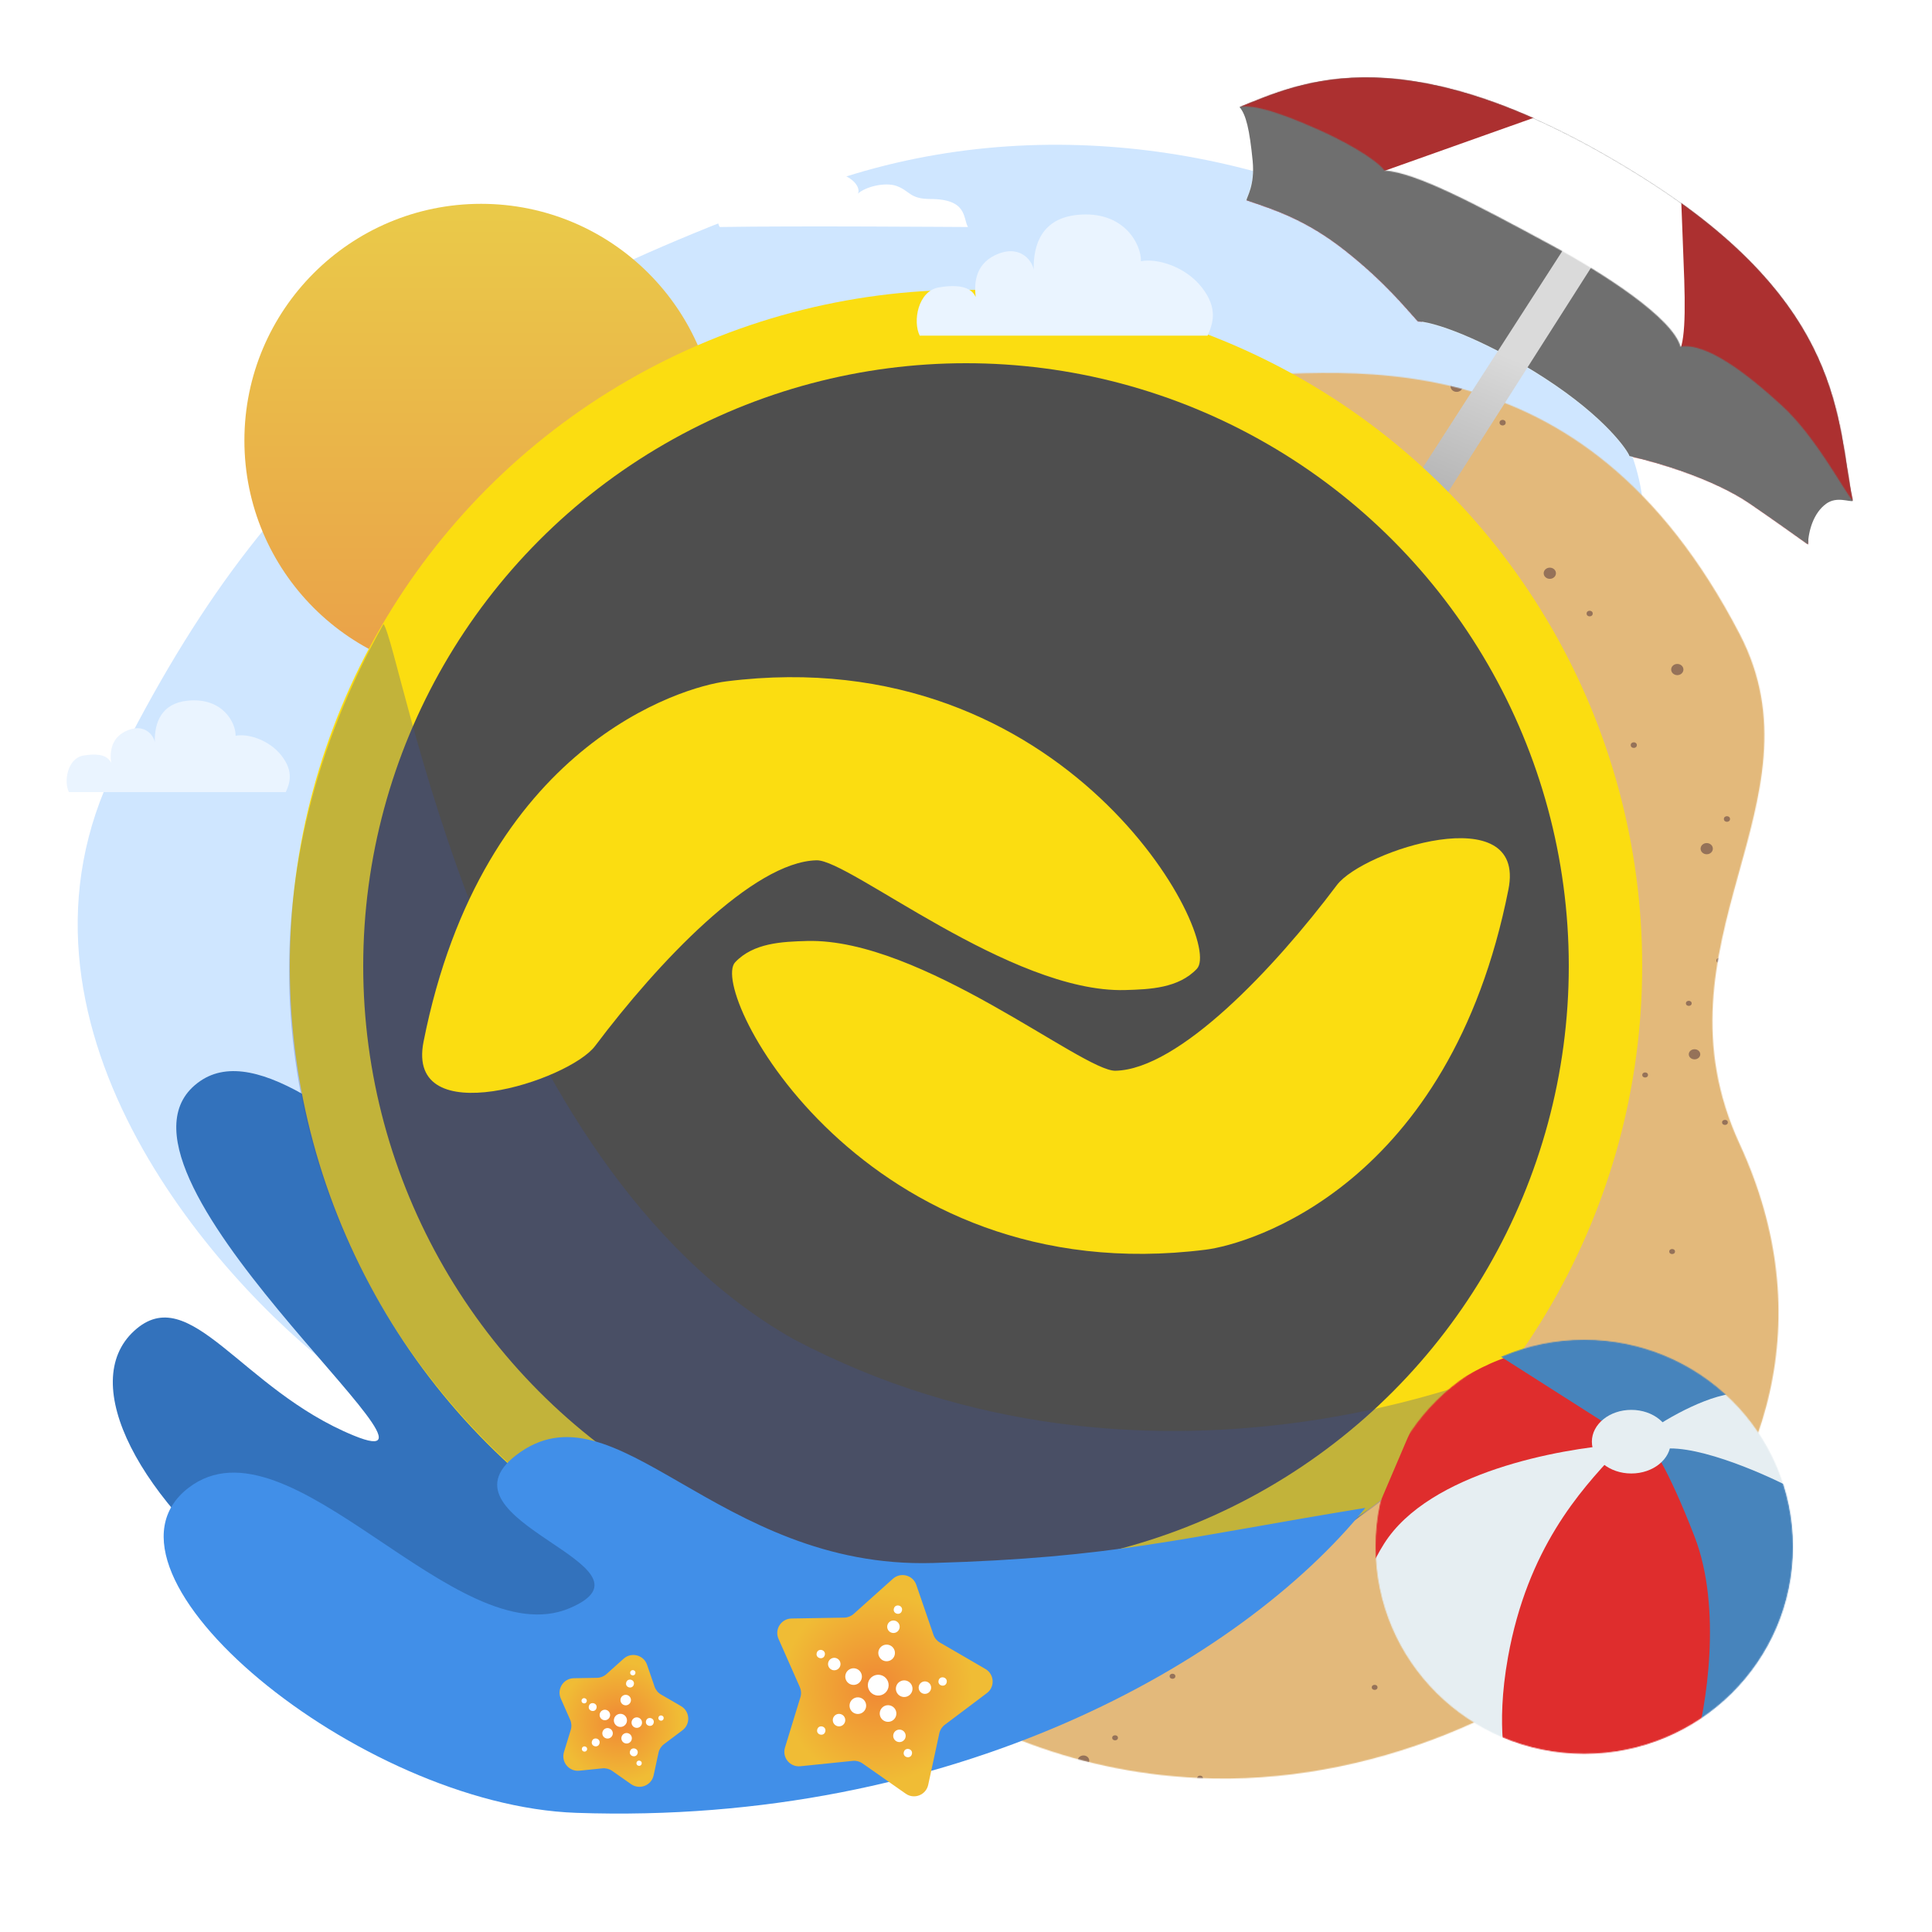 <svg width="2000" height="2000" viewBox="0 0 2000 2000" fill="none" xmlns="http://www.w3.org/2000/svg">
<g clip-path="url(#clip0_392_55)">
<path d="M119.593 792.7C-11.928 1056.34 219.04 1321.85 350.965 1421.64C729.005 1166.38 1609.77 768.505 1684 615.877C1802.78 371.642 1300.54 32.364 853.307 190.26C466 327 283.994 463.148 119.593 792.7Z" fill="#CFE6FF"/>
<circle cx="498" cy="456" r="245" fill="url(#paint0_linear_392_55)"/>
<mask id="mask0_392_55" style="mask-type:alpha" maskUnits="userSpaceOnUse" x="713" y="386" width="1129" height="1456">
<path d="M1801 656.581C1637 340.581 1390.33 384.581 1241 392.581L713.001 1600.58C833.001 1635.25 965.002 1827.74 1241 1840.58C1585 1856.58 1967.16 1544.58 1801 1184.58C1705 976.58 1891.34 830.656 1801 656.581Z" fill="#E3B97B"/>
</mask>
<g mask="url(#mask0_392_55)">
<rect width="1269" height="1159" transform="matrix(-1 0 0 1 2098 255.581)" fill="#E3B97B"/>
<ellipse cx="6.345" cy="5.795" rx="6.345" ry="5.795" transform="matrix(-1 0 0 1 1610.71 587.632)" fill="#957259"/>
<ellipse cx="6.345" cy="5.795" rx="6.345" ry="5.795" transform="matrix(-1 0 0 1 1514.27 394.081)" fill="#957259"/>
<ellipse cx="6.345" cy="5.795" rx="6.345" ry="5.795" transform="matrix(-1 0 0 1 1742.68 687.306)" fill="#957259"/>
<ellipse cx="6.345" cy="5.795" rx="6.345" ry="5.795" transform="matrix(-1 0 0 1 1773.14 872.745)" fill="#957259"/>
<ellipse cx="6.345" cy="5.795" rx="6.345" ry="5.795" transform="matrix(-1 0 0 1 1260.46 599.223)" fill="#957259"/>
<ellipse cx="6.345" cy="5.795" rx="6.345" ry="5.795" transform="matrix(-1 0 0 1 1077.73 629.356)" fill="#957259"/>
<ellipse cx="6.345" cy="5.795" rx="6.345" ry="5.795" transform="matrix(-1 0 0 1 891.82 832.181)" fill="#957259"/>
<ellipse cx="6.345" cy="5.795" rx="6.345" ry="5.795" transform="matrix(-1 0 0 1 1435.59 849.565)" fill="#957259"/>
<ellipse cx="6.345" cy="5.795" rx="6.345" ry="5.795" transform="matrix(-1 0 0 1 1202.09 937.649)" fill="#957259"/>
<ellipse cx="6.345" cy="5.795" rx="6.345" ry="5.795" transform="matrix(-1 0 0 1 968.598 1025.73)" fill="#957259"/>
<ellipse cx="3.172" cy="2.897" rx="3.172" ry="2.897" transform="matrix(-1 0 0 1 1105.65 1037.32)" fill="#957259"/>
<ellipse cx="3.172" cy="2.897" rx="3.172" ry="2.897" transform="matrix(-1 0 0 1 1049.81 931.854)" fill="#957259"/>
<ellipse cx="3.172" cy="2.897" rx="3.172" ry="2.897" transform="matrix(-1 0 0 1 1118.34 581.837)" fill="#957259"/>
<ellipse cx="3.172" cy="2.897" rx="3.172" ry="2.897" transform="matrix(-1 0 0 1 1023.16 554.021)" fill="#957259"/>
<ellipse cx="3.172" cy="2.897" rx="3.172" ry="2.897" transform="matrix(-1 0 0 1 1257.29 405.67)" fill="#957259"/>
<ellipse cx="3.172" cy="2.897" rx="3.172" ry="2.897" transform="matrix(-1 0 0 1 1558.68 434.646)" fill="#957259"/>
<ellipse cx="3.172" cy="2.897" rx="3.172" ry="2.897" transform="matrix(-1 0 0 1 1819.46 493.754)" fill="#957259"/>
<ellipse cx="3.172" cy="2.897" rx="3.172" ry="2.897" transform="matrix(-1 0 0 1 1790.91 844.93)" fill="#957259"/>
<ellipse cx="3.172" cy="2.897" rx="3.172" ry="2.897" transform="matrix(-1 0 0 1 1732.53 993.281)" fill="#957259"/>
<ellipse cx="3.172" cy="2.897" rx="3.172" ry="2.897" transform="matrix(-1 0 0 1 1674.16 1141.63)" fill="#957259"/>
<ellipse cx="3.172" cy="2.897" rx="3.172" ry="2.897" transform="matrix(-1 0 0 1 1615.78 1289.98)" fill="#957259"/>
<ellipse cx="3.172" cy="2.897" rx="3.172" ry="2.897" transform="matrix(-1 0 0 1 1356.91 1094.11)" fill="#957259"/>
<ellipse cx="3.172" cy="2.897" rx="3.172" ry="2.897" transform="matrix(-1 0 0 1 1098.03 898.244)" fill="#957259"/>
<ellipse cx="3.172" cy="2.897" rx="3.172" ry="2.897" transform="matrix(-1 0 0 1 1016.82 640.946)" fill="#957259"/>
<ellipse cx="3.172" cy="2.897" rx="3.172" ry="2.897" transform="matrix(-1 0 0 1 1227.47 638.049)" fill="#957259"/>
<ellipse cx="3.172" cy="2.897" rx="3.172" ry="2.897" transform="matrix(-1 0 0 1 1438.12 635.151)" fill="#957259"/>
<ellipse cx="3.172" cy="2.897" rx="3.172" ry="2.897" transform="matrix(-1 0 0 1 1183.05 699.475)" fill="#957259"/>
<ellipse cx="3.172" cy="2.897" rx="3.172" ry="2.897" transform="matrix(-1 0 0 1 1221.12 861.156)" fill="#957259"/>
<ellipse cx="3.172" cy="2.897" rx="3.172" ry="2.897" transform="matrix(-1 0 0 1 1259.2 1022.83)" fill="#957259"/>
<ellipse cx="3.172" cy="2.897" rx="3.172" ry="2.897" transform="matrix(-1 0 0 1 1297.27 1184.52)" fill="#957259"/>
<ellipse cx="3.172" cy="2.897" rx="3.172" ry="2.897" transform="matrix(-1 0 0 1 1360.08 843.771)" fill="#957259"/>
<ellipse cx="3.172" cy="2.897" rx="3.172" ry="2.897" transform="matrix(-1 0 0 1 1501.57 850.724)" fill="#957259"/>
<ellipse cx="3.172" cy="2.897" rx="3.172" ry="2.897" transform="matrix(-1 0 0 1 1520.61 640.946)" fill="#957259"/>
<ellipse cx="3.172" cy="2.897" rx="3.172" ry="2.897" transform="matrix(-1 0 0 1 1438.12 788.139)" fill="#957259"/>
<ellipse cx="3.172" cy="2.897" rx="3.172" ry="2.897" transform="matrix(-1 0 0 1 1355.64 935.332)" fill="#957259"/>
<ellipse cx="3.172" cy="2.897" rx="3.172" ry="2.897" transform="matrix(-1 0 0 1 1273.16 1082.52)" fill="#957259"/>
<ellipse cx="3.172" cy="2.897" rx="3.172" ry="2.897" transform="matrix(-1 0 0 1 1526.95 1010.09)" fill="#957259"/>
<ellipse cx="3.172" cy="2.897" rx="3.172" ry="2.897" transform="matrix(-1 0 0 1 1541.55 1084.84)" fill="#957259"/>
<ellipse cx="3.172" cy="2.897" rx="3.172" ry="2.897" transform="matrix(-1 0 0 1 1780.75 937.649)" fill="#957259"/>
<ellipse cx="3.172" cy="2.897" rx="3.172" ry="2.897" transform="matrix(-1 0 0 1 1422.89 901.141)" fill="#957259"/>
<ellipse cx="3.172" cy="2.897" rx="3.172" ry="2.897" transform="matrix(-1 0 0 1 1416.55 464.2)" fill="#957259"/>
<ellipse cx="3.172" cy="2.897" rx="3.172" ry="2.897" transform="matrix(-1 0 0 1 877.863 646.741)" fill="#957259"/>
<ellipse cx="3.172" cy="2.897" rx="3.172" ry="2.897" transform="matrix(-1 0 0 1 891.82 734.825)" fill="#957259"/>
<ellipse cx="3.172" cy="2.897" rx="3.172" ry="2.897" transform="matrix(-1 0 0 1 1648.78 632.254)" fill="#957259"/>
<ellipse cx="3.172" cy="2.897" rx="3.172" ry="2.897" transform="matrix(-1 0 0 1 935.602 383.649)" fill="#957259"/>
<ellipse cx="3.172" cy="2.897" rx="3.172" ry="2.897" transform="matrix(-1 0 0 1 1315.03 576.043)" fill="#957259"/>
<ellipse cx="3.172" cy="2.897" rx="3.172" ry="2.897" transform="matrix(-1 0 0 1 1694.46 768.436)" fill="#957259"/>
<ellipse cx="3.172" cy="2.897" rx="3.172" ry="2.897" transform="matrix(-1 0 0 1 1797.25 1079.05)" fill="#957259"/>
<ellipse cx="3.172" cy="2.897" rx="3.172" ry="2.897" transform="matrix(-1 0 0 1 1658.93 1138.16)" fill="#957259"/>
<ellipse cx="3.172" cy="2.897" rx="3.172" ry="2.897" transform="matrix(-1 0 0 1 1520.61 1197.26)" fill="#957259"/>
<ellipse cx="3.172" cy="2.897" rx="3.172" ry="2.897" transform="matrix(-1 0 0 1 1161.48 1194.37)" fill="#957259"/>
<ellipse cx="3.172" cy="2.897" rx="3.172" ry="2.897" transform="matrix(-1 0 0 1 1049.81 1295.78)" fill="#957259"/>
<ellipse cx="3.172" cy="2.897" rx="3.172" ry="2.897" transform="matrix(-1 0 0 1 1294.09 1361.84)" fill="#957259"/>
<ellipse cx="3.172" cy="2.897" rx="3.172" ry="2.897" transform="matrix(-1 0 0 1 1327.72 1301.57)" fill="#957259"/>
<ellipse cx="3.172" cy="2.897" rx="3.172" ry="2.897" transform="matrix(-1 0 0 1 1538.38 1427.9)" fill="#957259"/>
<ellipse cx="3.172" cy="2.897" rx="3.172" ry="2.897" transform="matrix(-1 0 0 1 1233.81 1255.21)" fill="#957259"/>
<ellipse cx="3.172" cy="2.897" rx="3.172" ry="2.897" transform="matrix(-1 0 0 1 949.559 1237.83)" fill="#957259"/>
<ellipse cx="3.172" cy="2.897" rx="3.172" ry="2.897" transform="matrix(-1 0 0 1 894.992 1232.03)" fill="#957259"/>
<ellipse cx="3.172" cy="2.897" rx="3.172" ry="2.897" transform="matrix(-1 0 0 1 1714.13 1347.93)" fill="#957259"/>
<ellipse cx="3.172" cy="2.897" rx="3.172" ry="2.897" transform="matrix(-1 0 0 1 874.691 1012.98)" fill="#957259"/>
<ellipse cx="6.345" cy="5.795" rx="6.345" ry="5.795" transform="matrix(-1 0 0 1 1321.38 1134.68)" fill="#957259"/>
<ellipse cx="6.345" cy="5.795" rx="6.345" ry="5.795" transform="matrix(-1 0 0 1 1252.85 1336.34)" fill="#957259"/>
<ellipse cx="6.345" cy="5.795" rx="6.345" ry="5.795" transform="matrix(-1 0 0 1 1202.09 1278.39)" fill="#957259"/>
<ellipse cx="6.345" cy="5.795" rx="6.345" ry="5.795" transform="matrix(-1 0 0 1 1674.16 1243.62)" fill="#957259"/>
<ellipse cx="6.345" cy="5.795" rx="6.345" ry="5.795" transform="matrix(-1 0 0 1 1610.71 1099.91)" fill="#957259"/>
<ellipse cx="6.345" cy="5.795" rx="6.345" ry="5.795" transform="matrix(-1 0 0 1 1118.34 1192.63)" fill="#957259"/>
<ellipse cx="6.345" cy="5.795" rx="6.345" ry="5.795" transform="matrix(-1 0 0 1 922.91 1278.39)" fill="#957259"/>
<ellipse cx="6.345" cy="5.795" rx="6.345" ry="5.795" transform="matrix(-1 0 0 1 1785.83 1350.25)" fill="#957259"/>
<ellipse cx="6.345" cy="5.795" rx="6.345" ry="5.795" transform="matrix(-1 0 0 1 1016.82 388.286)" fill="#957259"/>
<rect width="1189.01" height="1044.38" transform="matrix(-1 0 0 1 1967 895.581)" fill="#E3B97B"/>
<ellipse cx="5.945" cy="5.222" rx="5.945" ry="5.222" transform="matrix(-1 0 0 1 1510.42 1194.8)" fill="#957259"/>
<ellipse cx="5.945" cy="5.222" rx="5.945" ry="5.222" transform="matrix(-1 0 0 1 1420.05 1020.38)" fill="#957259"/>
<ellipse cx="5.945" cy="5.222" rx="5.945" ry="5.222" transform="matrix(-1 0 0 1 1760.11 1086.18)" fill="#957259"/>
<ellipse cx="5.945" cy="5.222" rx="5.945" ry="5.222" transform="matrix(-1 0 0 1 1634.08 1284.61)" fill="#957259"/>
<ellipse cx="5.945" cy="5.222" rx="5.945" ry="5.222" transform="matrix(-1 0 0 1 1662.62 1451.71)" fill="#957259"/>
<ellipse cx="5.945" cy="5.222" rx="5.945" ry="5.222" transform="matrix(-1 0 0 1 1826.7 1625.08)" fill="#957259"/>
<ellipse cx="5.945" cy="5.222" rx="5.945" ry="5.222" transform="matrix(-1 0 0 1 1808.86 1832.91)" fill="#957259"/>
<ellipse cx="5.945" cy="5.222" rx="5.945" ry="5.222" transform="matrix(-1 0 0 1 1182.26 1205.24)" fill="#957259"/>
<ellipse cx="5.945" cy="5.222" rx="5.945" ry="5.222" transform="matrix(-1 0 0 1 1011.04 1232.39)" fill="#957259"/>
<ellipse cx="5.945" cy="5.222" rx="5.945" ry="5.222" transform="matrix(-1 0 0 1 836.852 1415.16)" fill="#957259"/>
<ellipse cx="5.945" cy="5.222" rx="5.945" ry="5.222" transform="matrix(-1 0 0 1 1346.34 1430.83)" fill="#957259"/>
<ellipse cx="5.945" cy="5.222" rx="5.945" ry="5.222" transform="matrix(-1 0 0 1 1127.56 1510.2)" fill="#957259"/>
<ellipse cx="5.945" cy="5.222" rx="5.945" ry="5.222" transform="matrix(-1 0 0 1 908.785 1589.57)" fill="#957259"/>
<ellipse cx="2.973" cy="2.611" rx="2.973" ry="2.611" transform="matrix(-1 0 0 1 1037.2 1600.02)" fill="#957259"/>
<ellipse cx="2.973" cy="2.611" rx="2.973" ry="2.611" transform="matrix(-1 0 0 1 984.879 1504.98)" fill="#957259"/>
<ellipse cx="2.973" cy="2.611" rx="2.973" ry="2.611" transform="matrix(-1 0 0 1 1049.09 1189.57)" fill="#957259"/>
<ellipse cx="2.973" cy="2.611" rx="2.973" ry="2.611" transform="matrix(-1 0 0 1 959.91 1164.51)" fill="#957259"/>
<ellipse cx="2.973" cy="2.611" rx="2.973" ry="2.611" transform="matrix(-1 0 0 1 896.895 1004.72)" fill="#957259"/>
<ellipse cx="2.973" cy="2.611" rx="2.973" ry="2.611" transform="matrix(-1 0 0 1 1179.29 1030.83)" fill="#957259"/>
<ellipse cx="2.973" cy="2.611" rx="2.973" ry="2.611" transform="matrix(-1 0 0 1 1461.67 1056.94)" fill="#957259"/>
<ellipse cx="2.973" cy="2.611" rx="2.973" ry="2.611" transform="matrix(-1 0 0 1 1706.01 1110.2)" fill="#957259"/>
<ellipse cx="2.973" cy="2.611" rx="2.973" ry="2.611" transform="matrix(-1 0 0 1 1843.34 1025.61)" fill="#957259"/>
<ellipse cx="2.973" cy="2.611" rx="2.973" ry="2.611" transform="matrix(-1 0 0 1 1788.65 1159.29)" fill="#957259"/>
<ellipse cx="2.973" cy="2.611" rx="2.973" ry="2.611" transform="matrix(-1 0 0 1 1733.96 1292.97)" fill="#957259"/>
<ellipse cx="2.973" cy="2.611" rx="2.973" ry="2.611" transform="matrix(-1 0 0 1 1679.26 1426.65)" fill="#957259"/>
<ellipse cx="2.973" cy="2.611" rx="2.973" ry="2.611" transform="matrix(-1 0 0 1 1624.57 1560.33)" fill="#957259"/>
<ellipse cx="2.973" cy="2.611" rx="2.973" ry="2.611" transform="matrix(-1 0 0 1 1569.88 1694.01)" fill="#957259"/>
<ellipse cx="2.973" cy="2.611" rx="2.973" ry="2.611" transform="matrix(-1 0 0 1 1515.18 1827.69)" fill="#957259"/>
<ellipse cx="2.973" cy="2.611" rx="2.973" ry="2.611" transform="matrix(-1 0 0 1 1272.62 1651.19)" fill="#957259"/>
<ellipse cx="2.973" cy="2.611" rx="2.973" ry="2.611" transform="matrix(-1 0 0 1 1030.06 1474.69)" fill="#957259"/>
<ellipse cx="2.973" cy="2.611" rx="2.973" ry="2.611" transform="matrix(-1 0 0 1 953.965 1242.84)" fill="#957259"/>
<ellipse cx="2.973" cy="2.611" rx="2.973" ry="2.611" transform="matrix(-1 0 0 1 1151.34 1240.23)" fill="#957259"/>
<ellipse cx="2.973" cy="2.611" rx="2.973" ry="2.611" transform="matrix(-1 0 0 1 1348.71 1237.62)" fill="#957259"/>
<ellipse cx="2.973" cy="2.611" rx="2.973" ry="2.611" transform="matrix(-1 0 0 1 1109.73 1295.58)" fill="#957259"/>
<ellipse cx="2.973" cy="2.611" rx="2.973" ry="2.611" transform="matrix(-1 0 0 1 1145.39 1441.27)" fill="#957259"/>
<ellipse cx="2.973" cy="2.611" rx="2.973" ry="2.611" transform="matrix(-1 0 0 1 1181.07 1586.96)" fill="#957259"/>
<ellipse cx="2.973" cy="2.611" rx="2.973" ry="2.611" transform="matrix(-1 0 0 1 1216.74 1732.65)" fill="#957259"/>
<ellipse cx="2.973" cy="2.611" rx="2.973" ry="2.611" transform="matrix(-1 0 0 1 1275.59 1425.6)" fill="#957259"/>
<ellipse cx="2.973" cy="2.611" rx="2.973" ry="2.611" transform="matrix(-1 0 0 1 1408.17 1431.87)" fill="#957259"/>
<ellipse cx="2.973" cy="2.611" rx="2.973" ry="2.611" transform="matrix(-1 0 0 1 1426 1242.84)" fill="#957259"/>
<ellipse cx="2.973" cy="2.611" rx="2.973" ry="2.611" transform="matrix(-1 0 0 1 1348.71 1375.47)" fill="#957259"/>
<ellipse cx="2.973" cy="2.611" rx="2.973" ry="2.611" transform="matrix(-1 0 0 1 1271.43 1508.11)" fill="#957259"/>
<ellipse cx="2.973" cy="2.611" rx="2.973" ry="2.611" transform="matrix(-1 0 0 1 1194.14 1640.75)" fill="#957259"/>
<ellipse cx="2.973" cy="2.611" rx="2.973" ry="2.611" transform="matrix(-1 0 0 1 1431.95 1575.47)" fill="#957259"/>
<ellipse cx="2.973" cy="2.611" rx="2.973" ry="2.611" transform="matrix(-1 0 0 1 1445.62 1642.83)" fill="#957259"/>
<ellipse cx="2.973" cy="2.611" rx="2.973" ry="2.611" transform="matrix(-1 0 0 1 1669.75 1510.2)" fill="#957259"/>
<ellipse cx="2.973" cy="2.611" rx="2.973" ry="2.611" transform="matrix(-1 0 0 1 1334.45 1477.3)" fill="#957259"/>
<ellipse cx="2.973" cy="2.611" rx="2.973" ry="2.611" transform="matrix(-1 0 0 1 1328.5 1083.57)" fill="#957259"/>
<ellipse cx="2.973" cy="2.611" rx="2.973" ry="2.611" transform="matrix(-1 0 0 1 1426 971.82)" fill="#957259"/>
<ellipse cx="2.973" cy="2.611" rx="2.973" ry="2.611" transform="matrix(-1 0 0 1 1188.2 966.598)" fill="#957259"/>
<ellipse cx="2.973" cy="2.611" rx="2.973" ry="2.611" transform="matrix(-1 0 0 1 1751.2 1036.05)" fill="#957259"/>
<ellipse cx="2.973" cy="2.611" rx="2.973" ry="2.611" transform="matrix(-1 0 0 1 1782.71 991.663)" fill="#957259"/>
<ellipse cx="2.973" cy="2.611" rx="2.973" ry="2.611" transform="matrix(-1 0 0 1 823.77 1248.06)" fill="#957259"/>
<ellipse cx="2.973" cy="2.611" rx="2.973" ry="2.611" transform="matrix(-1 0 0 1 836.852 1327.43)" fill="#957259"/>
<ellipse cx="2.973" cy="2.611" rx="2.973" ry="2.611" transform="matrix(-1 0 0 1 1546.09 1235)" fill="#957259"/>
<ellipse cx="2.973" cy="2.611" rx="2.973" ry="2.611" transform="matrix(-1 0 0 1 877.871 1010.98)" fill="#957259"/>
<ellipse cx="2.973" cy="2.611" rx="2.973" ry="2.611" transform="matrix(-1 0 0 1 1233.38 1184.35)" fill="#957259"/>
<ellipse cx="2.973" cy="2.611" rx="2.973" ry="2.611" transform="matrix(-1 0 0 1 1588.89 1357.72)" fill="#957259"/>
<ellipse cx="2.973" cy="2.611" rx="2.973" ry="2.611" transform="matrix(-1 0 0 1 1814.81 1584.35)" fill="#957259"/>
<ellipse cx="2.973" cy="2.611" rx="2.973" ry="2.611" transform="matrix(-1 0 0 1 1685.21 1637.61)" fill="#957259"/>
<ellipse cx="2.973" cy="2.611" rx="2.973" ry="2.611" transform="matrix(-1 0 0 1 1555.61 1690.88)" fill="#957259"/>
<ellipse cx="2.973" cy="2.611" rx="2.973" ry="2.611" transform="matrix(-1 0 0 1 1426 1744.14)" fill="#957259"/>
<ellipse cx="2.973" cy="2.611" rx="2.973" ry="2.611" transform="matrix(-1 0 0 1 1089.51 1741.53)" fill="#957259"/>
<ellipse cx="2.973" cy="2.611" rx="2.973" ry="2.611" transform="matrix(-1 0 0 1 984.879 1832.91)" fill="#957259"/>
<ellipse cx="2.973" cy="2.611" rx="2.973" ry="2.611" transform="matrix(-1 0 0 1 1245.27 1838.13)" fill="#957259"/>
<ellipse cx="2.973" cy="2.611" rx="2.973" ry="2.611" transform="matrix(-1 0 0 1 1157.29 1796.36)" fill="#957259"/>
<ellipse cx="2.973" cy="2.611" rx="2.973" ry="2.611" transform="matrix(-1 0 0 1 890.945 1780.69)" fill="#957259"/>
<ellipse cx="2.973" cy="2.611" rx="2.973" ry="2.611" transform="matrix(-1 0 0 1 839.82 1775.47)" fill="#957259"/>
<ellipse cx="2.973" cy="2.611" rx="2.973" ry="2.611" transform="matrix(-1 0 0 1 1814.81 1750.41)" fill="#957259"/>
<ellipse cx="2.973" cy="2.611" rx="2.973" ry="2.611" transform="matrix(-1 0 0 1 1791.62 1796.36)" fill="#957259"/>
<ellipse cx="2.973" cy="2.611" rx="2.973" ry="2.611" transform="matrix(-1 0 0 1 1763.08 1835.52)" fill="#957259"/>
<ellipse cx="2.973" cy="2.611" rx="2.973" ry="2.611" transform="matrix(-1 0 0 1 820.797 1578.08)" fill="#957259"/>
<ellipse cx="5.945" cy="5.222" rx="5.945" ry="5.222" transform="matrix(-1 0 0 1 1239.33 1687.74)" fill="#957259"/>
<ellipse cx="5.945" cy="5.222" rx="5.945" ry="5.222" transform="matrix(-1 0 0 1 1127.56 1817.25)" fill="#957259"/>
<ellipse cx="5.945" cy="5.222" rx="5.945" ry="5.222" transform="matrix(-1 0 0 1 1569.88 1785.92)" fill="#957259"/>
<ellipse cx="5.945" cy="5.222" rx="5.945" ry="5.222" transform="matrix(-1 0 0 1 1510.42 1656.41)" fill="#957259"/>
<ellipse cx="5.945" cy="5.222" rx="5.945" ry="5.222" transform="matrix(-1 0 0 1 1049.09 1739.96)" fill="#957259"/>
<ellipse cx="5.945" cy="5.222" rx="5.945" ry="5.222" transform="matrix(-1 0 0 1 865.977 1817.25)" fill="#957259"/>
<ellipse cx="5.945" cy="5.222" rx="5.945" ry="5.222" transform="matrix(-1 0 0 1 1115.67 994.275)" fill="#957259"/>
<ellipse cx="5.945" cy="5.222" rx="5.945" ry="5.222" transform="matrix(-1 0 0 1 953.965 1015.16)" fill="#957259"/>
</g>
<mask id="mask1_392_55" style="mask-type:alpha" maskUnits="userSpaceOnUse" x="1283" y="80" width="636" height="484">
<path d="M1700.79 183.681C1911.06 316.062 1901.04 436.459 1918.01 518.539C1914.48 519.884 1901.42 513.454 1890.38 521.521C1877.37 531.035 1872.18 549.164 1871.6 563.513C1860.83 555.771 1833.73 536.498 1811.59 521.338C1775.53 496.647 1718.45 478.952 1686.82 472.11C1685.58 467.538 1663.31 432.863 1598.27 390.88C1547.26 357.959 1492.43 334.419 1467.72 332.5C1455.2 318.866 1434.21 292.317 1392.96 259.628C1351.71 226.94 1318.3 216.743 1290.43 207.202C1290.3 204.223 1299.3 192.275 1296.72 166.197C1293.54 134.104 1289.89 118.595 1283.14 110.829C1344.32 86.704 1455.46 29.238 1700.79 183.681Z" fill="#D9D9D9"/>
</mask>
<g mask="url(#mask1_392_55)">
<path d="M1837.93 374.275C1847.65 421.126 1867.5 539.219 1876.21 592.41C1890.83 585.438 1922.7 566.098 1933.23 544.516C1943.76 522.934 1934.25 498.963 1928.18 489.675C1894.04 431.688 1828.21 327.425 1837.93 374.275Z" fill="white"/>
<path d="M1838.85 369.759C1852.58 447.651 1880.14 604.684 1880.53 609.681C1868.51 599.009 1830.89 568.089 1776.6 529.786C1722.3 491.483 1689.07 507.077 1679.25 519.661L1720.18 316.686C1717.89 310.369 1719.73 299.069 1745.39 304.408C1771.04 309.747 1818.39 350.2 1838.85 369.759Z" fill="#AC3030"/>
<path d="M1687.85 485.718L1721.92 310.345L1611.36 196.268L1452.21 346.375C1464.35 351.073 1498.49 362.91 1537.95 372.668C1577.4 382.425 1654.32 452.1 1687.85 485.718Z" fill="white"/>
<path d="M1435.66 367.456L1586.21 225.554L1434.99 149.713L1286.37 206.482C1282.84 211.111 1280.67 220.694 1300.24 221.998C1319.82 223.303 1398.68 319.513 1435.66 367.456Z" fill="#AC3030"/>
<path d="M1267.06 215.372L1430.82 156.607L1365.76 101.222L1255.13 104.875C1253.27 103.314 1259.25 112.083 1273.5 131.164C1287.75 150.245 1275.14 195.253 1267.06 215.372Z" fill="white"/>
</g>
<g style="mix-blend-mode:multiply">
<path d="M1700.79 183.681C1911.06 316.062 1901.04 436.459 1918.01 518.539C1914.48 519.884 1901.42 513.454 1890.38 521.521C1877.37 531.035 1872.18 549.164 1871.6 563.513C1860.83 555.771 1833.73 536.498 1811.59 521.338C1775.53 496.647 1718.45 478.952 1686.82 472.11C1685.58 467.538 1663.31 432.863 1598.27 390.88C1547.26 357.959 1492.43 334.419 1467.72 332.5C1455.2 318.866 1434.21 292.317 1392.96 259.628C1351.71 226.94 1318.3 216.743 1290.43 207.202C1290.3 204.223 1299.3 192.275 1296.72 166.197C1293.54 134.104 1289.89 118.595 1283.14 110.829C1344.32 86.704 1455.46 29.238 1700.79 183.681Z" fill="#6F6F6F"/>
</g>
<path d="M1297.42 825.972L1650.42 271.799L1642.83 220.202L1262.74 810.459L1297.42 825.972Z" fill="url(#paint1_linear_392_55)"/>
<mask id="mask2_392_55" style="mask-type:alpha" maskUnits="userSpaceOnUse" x="1283" y="80" width="636" height="439">
<path d="M1700.79 183.681C1911.06 316.062 1901.04 436.459 1918.01 518.539C1908.25 506.873 1879.31 451.736 1844.83 420.084C1808.92 387.12 1766.8 354.515 1739.68 358.818C1731.13 328.943 1660.61 283.32 1605.92 253.746C1525.18 210.092 1466.46 178.965 1432.93 176.383C1429.69 170.554 1407.38 153.248 1364.72 134.167C1318.16 113.347 1294.52 108.249 1283.14 110.829C1344.32 86.704 1455.46 29.238 1700.79 183.681Z" fill="#D9D9D9"/>
</mask>
<g mask="url(#mask2_392_55)">
<path d="M1803.55 235.588C1890.1 303.654 1930.93 468.817 1930.66 536.794L1905.4 536.925C1900.6 527.657 1880.88 495.503 1840.39 441.027C1799.9 386.551 1746.91 373.663 1726.95 364.005C1734.82 334.659 1732.12 298.79 1728.29 265.468C1713.96 140.75 1717 167.522 1803.55 235.588Z" fill="#AC3030"/>
<path d="M1742.78 269.83C1745.23 326.796 1744.6 358.829 1735.23 369.976L1588.8 269.981C1532.08 243.705 1420.65 188.649 1428.63 178.635C1436.62 168.622 1554.87 131.934 1611.3 111.893L1736.36 167.823C1740.43 179.137 1740.45 215.819 1742.78 269.83Z" fill="white"/>
<path d="M1419.59 181.711L1605.2 115.737C1587.9 96.862 1538.34 54.834 1478.51 37.718C1418.68 20.604 1312.96 73.956 1267.57 102.771C1284.88 111.425 1326.78 130.566 1355.93 137.904C1385.07 145.241 1410.51 170.166 1419.59 181.711Z" fill="#AC3030"/>
</g>
<path d="M854.692 1507.12C1009.9 1542.24 1217.94 1536.78 1489.7 1495.83C1383.34 1599.38 1231.32 1730.63 828.41 1794.9C392.184 1864.49 20.832 1485.5 138.992 1377.62C196.856 1324.79 249.425 1438.31 366.297 1486.12C497.61 1539.83 78.813 1207.21 207.286 1119.08C323.86 1039.12 605.832 1450.79 854.692 1507.12Z" fill="#3372BC"/>
<circle cx="1000" cy="1000" r="700" fill="#FBDD11"/>
<circle cx="1000" cy="1000" r="624" fill="#4E4E4E"/>
<g style="mix-blend-mode:multiply" opacity="0.3">
<path d="M1565 1415C1410 1625 1182 1700 1005 1700C504.5 1707.5 108.001 1160 397 646C415.999 672 500.002 1204 821.001 1386C1192 1582 1565 1415 1565 1415Z" fill="#3C4F9A"/>
</g>
<path d="M1248.27 1293.65C894.927 1338.21 732.221 1026.48 761.065 996.079C780.108 975.984 809.765 974.817 835.41 974.107C953.53 970.91 1120.81 1109.09 1154.68 1108.43C1220.39 1107.06 1319.16 1002.47 1383.91 916.257C1411.03 880.177 1580.34 825.828 1561.55 920.621C1500.71 1227.94 1293.32 1287.97 1248.27 1293.65ZM751.823 705.359C1105.17 660.754 1267.87 972.483 1238.98 1002.93C1219.93 1023.03 1190.33 1024.19 1164.63 1024.9C1046.51 1028.1 879.286 889.869 845.364 890.58C779.702 891.95 680.88 996.536 616.081 1082.75C589.014 1118.83 419.706 1173.18 438.444 1078.44C499.332 771.074 706.779 711.042 751.823 705.359Z" fill="#FBDD11"/>
<mask id="mask3_392_55" style="mask-type:alpha" maskUnits="userSpaceOnUse" x="1424" y="1387" width="432" height="429">
<path d="M1855.5 1601.24C1855.5 1719.29 1759.02 1814.99 1640 1814.99C1520.98 1814.99 1424.5 1719.29 1424.5 1601.24C1424.5 1483.2 1520.98 1387.5 1640 1387.5C1759.02 1387.5 1855.5 1483.2 1855.5 1601.24Z" fill="#D9D9D9" stroke="black"/>
</mask>
<g mask="url(#mask3_392_55)">
<path d="M1806.83 1421.24C1794.54 1416.85 1697.95 1458.12 1693.56 1462.51V1486.22C1726.93 1503.78 1800.68 1541.71 1828.78 1552.95C1856.88 1564.19 1876.2 1545.34 1882.34 1534.51C1861.27 1498.22 1816.66 1424.76 1806.83 1421.24Z" fill="#E6EEF2"/>
<g filter="url(#filter0_i_392_55)">
<path d="M1581.17 1393.15C1617 1403.68 1661.66 1451.39 1679.51 1473.93V1487.1L1571.51 1523.98L1416.98 1659.19L1376.59 1622.32L1451.22 1447.59C1479.61 1425.05 1545.35 1382.61 1581.17 1393.15Z" fill="#DF2D2D"/>
</g>
<g filter="url(#filter1_i_392_55)">
<path d="M1664.59 1472.17L1536.39 1390.51C1555.71 1385.54 1605.58 1374.36 1650.54 1369.44C1695.49 1364.52 1772.29 1381.44 1805.07 1390.51C1814.73 1410.71 1828.25 1448.29 1805.07 1437.05C1781.89 1425.81 1730.44 1452.85 1707.61 1467.78L1664.59 1472.17Z" fill="#4784BC"/>
</g>
<g filter="url(#filter2_i_392_55)">
<path d="M1432.78 1588.07C1479.84 1513.61 1616 1489.73 1675.12 1485.34C1671.32 1512.56 1657.91 1579.64 1634.73 1630.22C1611.55 1680.8 1564.78 1774.22 1544.29 1814.61L1438.93 1734.71C1419.32 1718.02 1385.72 1662.53 1432.78 1588.07Z" fill="#E6EEF2"/>
</g>
<g filter="url(#filter3_i_392_55)">
<path d="M1754.15 1650.42C1746.63 1594.91 1731.32 1542.42 1714.64 1513.44C1700.88 1510.81 1681.62 1503.08 1714.64 1493.24C1747.65 1483.41 1822.93 1515.78 1855.12 1532.76C1858.64 1563.2 1859.34 1636.54 1844.59 1689.93C1829.84 1743.31 1767.03 1784.17 1740.98 1797.93C1754.15 1761.93 1765.56 1734.71 1754.15 1650.42Z" fill="#4784BC"/>
</g>
<g filter="url(#filter4_i_392_55)">
<path d="M1553.07 1707.49C1573.27 1595.1 1627.71 1535.39 1663.71 1496.76L1694.44 1481.83C1699.71 1484.46 1717.44 1508.35 1746.24 1582.8C1775.04 1657.26 1758.24 1759.59 1746.24 1801.44C1739.51 1809.93 1713.58 1829.01 1663.71 1837.44C1613.83 1845.87 1569.17 1836.85 1553.07 1831.29C1552.19 1821.63 1539.65 1782.18 1553.07 1707.49Z" fill="#DF2D2D"/>
</g>
<g filter="url(#filter5_d_392_55)">
<ellipse cx="1688.73" cy="1488.42" rx="40.829" ry="32.927" fill="#E6EEF2"/>
</g>
</g>
<path d="M965.649 1618.01C1153.57 1612.57 1219.14 1592.68 1413.43 1560.94C1284.19 1720.95 985.456 1890.25 596.459 1876.64C371.435 1868.77 80.954 1628.06 195.079 1540.25C299.548 1459.86 472.055 1714.97 589.845 1664.71C692.86 1620.76 445.611 1574.63 534.244 1506.43C637.115 1427.28 741.421 1624.49 965.649 1618.01Z" fill="#418FE8"/>
<g filter="url(#filter6_d_392_55)">
<path d="M952.093 339.468H1250.09C1255.09 327.968 1261.69 311.868 1244.09 289.468C1226.49 267.068 1196.43 259.135 1181.09 262.468C1181.76 245.801 1164.09 209.468 1115.09 214.468C1079.32 218.118 1069.43 244.135 1070.09 271.468C1069.43 264.135 1058.11 245.462 1034.09 254.468C1010.09 263.468 1008.09 284.135 1010.09 299.468C1007.43 294.135 1000.89 284.668 972.094 289.468C950.095 293.135 944.76 324.801 952.093 339.468Z" fill="#EAF4FF"/>
</g>
<g filter="url(#filter7_d_392_55)">
<path d="M71.331 812H295.873C299.642 803.293 304.614 791.102 291.352 774.142C278.09 757.181 255.435 751.174 243.882 753.698C244.384 741.079 231.072 713.569 194.151 717.354C167.198 720.118 159.741 739.817 160.243 760.513C159.741 754.96 151.215 740.822 133.118 747.641C115.034 754.456 113.526 770.104 115.033 781.713C113.024 777.675 108.102 770.507 86.401 774.142C69.825 776.918 65.805 800.895 71.331 812Z" fill="#EAF4FF"/>
</g>
<path d="M745.062 235C826.062 233.667 990.062 235 1002.06 235C996.729 226.333 1002.06 206 963.062 206C941.522 206 942.062 197.5 928.062 192.5C916.342 188.314 896.062 193.167 888.062 200.5C891.729 194.167 881.525 177 848.562 177C809.562 177 809.562 189.5 809.562 206C795.562 187 771.053 186.03 755.562 200.5C745.271 210.113 739.729 226.667 745.062 235Z" fill="white"/>
<path d="M924.349 1634.33C932.345 1627.17 945.052 1630.48 948.541 1640.63L966.281 1692.24C967.453 1695.65 969.813 1698.52 972.93 1700.33L1020.12 1727.75C1029.4 1733.14 1030.18 1746.25 1021.6 1752.7L978.001 1785.52C975.12 1787.69 973.117 1790.82 972.358 1794.35L960.865 1847.69C958.604 1858.18 946.379 1862.98 937.591 1856.82L892.904 1825.49C889.952 1823.42 886.354 1822.49 882.767 1822.85L828.478 1828.41C817.802 1829.5 809.466 1819.35 812.609 1809.09L828.592 1756.91C829.648 1753.47 829.427 1749.75 827.97 1746.46L805.911 1696.54C801.573 1686.73 808.646 1675.66 819.377 1675.48L873.941 1674.56C877.546 1674.5 881.008 1673.14 883.694 1670.73L924.349 1634.33Z" fill="url(#paint2_radial_392_55)"/>
<circle cx="909.148" cy="1744.47" r="10.772" transform="rotate(14.594 909.148 1744.47)" fill="white"/>
<circle cx="917.828" cy="1711.11" r="8.617" transform="rotate(14.594 917.828 1711.11)" fill="white"/>
<circle cx="883.625" cy="1735.6" r="8.617" transform="rotate(14.594 883.625 1735.6)" fill="white"/>
<circle cx="888.035" cy="1765.69" r="8.617" transform="rotate(14.594 888.035 1765.69)" fill="white"/>
<circle cx="936.016" cy="1748.13" r="8.617" transform="rotate(14.594 936.016 1748.13)" fill="white"/>
<circle cx="919.309" cy="1773.83" r="8.617" transform="rotate(14.594 919.309 1773.83)" fill="white"/>
<circle cx="924.884" cy="1684.01" r="6.463" transform="rotate(14.594 924.884 1684.01)" fill="white"/>
<circle cx="863.634" cy="1722.61" r="6.463" transform="rotate(14.594 863.634 1722.61)" fill="white"/>
<circle cx="849.627" cy="1712.28" r="4.309" transform="rotate(14.594 849.627 1712.28)" fill="white"/>
<circle cx="975.803" cy="1740.68" r="4.309" transform="rotate(14.594 975.803 1740.68)" fill="white"/>
<circle cx="939.811" cy="1814.79" r="4.309" transform="rotate(14.594 939.811 1814.79)" fill="white"/>
<circle cx="929.502" cy="1666.29" r="4.309" transform="rotate(14.594 929.502 1666.29)" fill="white"/>
<circle cx="850.166" cy="1791.45" r="4.309" transform="rotate(14.594 850.166 1791.45)" fill="white"/>
<circle cx="868.556" cy="1780.66" r="6.463" transform="rotate(14.594 868.556 1780.66)" fill="white"/>
<circle cx="957.45" cy="1747.03" r="6.463" transform="rotate(14.594 957.45 1747.03)" fill="white"/>
<circle cx="931.103" cy="1796.94" r="6.463" transform="rotate(14.594 931.103 1796.94)" fill="white"/>
<path d="M645.619 1717.05C653.614 1709.89 666.322 1713.2 669.811 1723.35L677.612 1746.04C678.784 1749.45 681.145 1752.33 684.262 1754.14L705.013 1766.19C714.292 1771.58 715.072 1784.69 706.498 1791.15L687.323 1805.58C684.443 1807.75 682.44 1810.88 681.681 1814.41L676.626 1837.87C674.366 1848.36 662.141 1853.15 653.353 1846.99L633.701 1833.21C630.749 1831.15 627.15 1830.21 623.564 1830.58L599.689 1833.02C589.013 1834.11 580.677 1823.96 583.82 1813.7L590.849 1790.76C591.905 1787.31 591.684 1783.6 590.227 1780.3L580.526 1758.35C576.188 1748.53 583.261 1737.47 593.992 1737.29L617.988 1736.88C621.592 1736.82 625.054 1735.46 627.74 1733.06L645.619 1717.05Z" fill="url(#paint3_radial_392_55)"/>
<circle cx="642.253" cy="1780.94" r="6.793" transform="rotate(14.594 642.253 1780.94)" fill="white"/>
<circle cx="647.73" cy="1759.9" r="5.434" transform="rotate(14.594 647.73 1759.9)" fill="white"/>
<circle cx="626.159" cy="1775.34" r="5.434" transform="rotate(14.594 626.159 1775.34)" fill="white"/>
<circle cx="628.94" cy="1794.32" r="5.434" transform="rotate(14.594 628.94 1794.32)" fill="white"/>
<circle cx="659.198" cy="1783.24" r="5.434" transform="rotate(14.594 659.198 1783.24)" fill="white"/>
<circle cx="648.663" cy="1799.45" r="5.434" transform="rotate(14.594 648.663 1799.45)" fill="white"/>
<circle cx="652.179" cy="1742.81" r="4.076" transform="rotate(14.594 652.179 1742.81)" fill="white"/>
<circle cx="613.55" cy="1767.15" r="4.076" transform="rotate(14.594 613.55 1767.15)" fill="white"/>
<circle cx="604.718" cy="1760.63" r="2.717" transform="rotate(14.594 604.718 1760.63)" fill="white"/>
<circle cx="684.289" cy="1778.54" r="2.717" transform="rotate(14.594 684.289 1778.54)" fill="white"/>
<circle cx="661.589" cy="1825.28" r="2.717" transform="rotate(14.594 661.589 1825.28)" fill="white"/>
<circle cx="655.089" cy="1731.63" r="2.717" transform="rotate(14.594 655.089 1731.63)" fill="white"/>
<circle cx="605.058" cy="1810.56" r="2.717" transform="rotate(14.594 605.058 1810.56)" fill="white"/>
<circle cx="616.656" cy="1803.75" r="4.076" transform="rotate(14.594 616.656 1803.75)" fill="white"/>
<circle cx="672.714" cy="1782.55" r="4.076" transform="rotate(14.594 672.714 1782.55)" fill="white"/>
<circle cx="656.101" cy="1814.02" r="4.076" transform="rotate(14.594 656.101 1814.02)" fill="white"/>
</g>
<defs>
<filter id="filter0_i_392_55" x="1376.59" y="1391.49" width="322.926" height="275.701" filterUnits="userSpaceOnUse" color-interpolation-filters="sRGB">
<feFlood flood-opacity="0" result="BackgroundImageFix"/>
<feBlend mode="normal" in="SourceGraphic" in2="BackgroundImageFix" result="shape"/>
<feColorMatrix in="SourceAlpha" type="matrix" values="0 0 0 0 0 0 0 0 0 0 0 0 0 0 0 0 0 0 127 0" result="hardAlpha"/>
<feOffset dx="20" dy="8"/>
<feGaussianBlur stdDeviation="10"/>
<feComposite in2="hardAlpha" operator="arithmetic" k2="-1" k3="1"/>
<feColorMatrix type="matrix" values="0 0 0 0 0 0 0 0 0 0 0 0 0 0 0 0 0 0 0.25 0"/>
<feBlend mode="normal" in2="shape" result="effect1_innerShadow_392_55"/>
</filter>
<filter id="filter1_i_392_55" x="1536.39" y="1368.56" width="289.48" height="111.61" filterUnits="userSpaceOnUse" color-interpolation-filters="sRGB">
<feFlood flood-opacity="0" result="BackgroundImageFix"/>
<feBlend mode="normal" in="SourceGraphic" in2="BackgroundImageFix" result="shape"/>
<feColorMatrix in="SourceAlpha" type="matrix" values="0 0 0 0 0 0 0 0 0 0 0 0 0 0 0 0 0 0 127 0" result="hardAlpha"/>
<feOffset dx="8" dy="8"/>
<feGaussianBlur stdDeviation="4"/>
<feComposite in2="hardAlpha" operator="arithmetic" k2="-1" k3="1"/>
<feColorMatrix type="matrix" values="0 0 0 0 0 0 0 0 0 0 0 0 0 0 0 0 0 0 0.25 0"/>
<feBlend mode="normal" in2="shape" result="effect1_innerShadow_392_55"/>
</filter>
<filter id="filter2_i_392_55" x="1408.87" y="1485.34" width="266.25" height="337.269" filterUnits="userSpaceOnUse" color-interpolation-filters="sRGB">
<feFlood flood-opacity="0" result="BackgroundImageFix"/>
<feBlend mode="normal" in="SourceGraphic" in2="BackgroundImageFix" result="shape"/>
<feColorMatrix in="SourceAlpha" type="matrix" values="0 0 0 0 0 0 0 0 0 0 0 0 0 0 0 0 0 0 127 0" result="hardAlpha"/>
<feOffset dy="10"/>
<feGaussianBlur stdDeviation="4"/>
<feComposite in2="hardAlpha" operator="arithmetic" k2="-1" k3="1"/>
<feColorMatrix type="matrix" values="0 0 0 0 0 0 0 0 0 0 0 0 0 0 0 0 0 0 0.25 0"/>
<feBlend mode="normal" in2="shape" result="effect1_innerShadow_392_55"/>
</filter>
<filter id="filter3_i_392_55" x="1696.41" y="1491.42" width="160.828" height="314.506" filterUnits="userSpaceOnUse" color-interpolation-filters="sRGB">
<feFlood flood-opacity="0" result="BackgroundImageFix"/>
<feBlend mode="normal" in="SourceGraphic" in2="BackgroundImageFix" result="shape"/>
<feColorMatrix in="SourceAlpha" type="matrix" values="0 0 0 0 0 0 0 0 0 0 0 0 0 0 0 0 0 0 127 0" result="hardAlpha"/>
<feOffset dy="8"/>
<feGaussianBlur stdDeviation="4"/>
<feComposite in2="hardAlpha" operator="arithmetic" k2="-1" k3="1"/>
<feColorMatrix type="matrix" values="0 0 0 0 0 0 0 0 0 0 0 0 0 0 0 0 0 0 0.25 0"/>
<feBlend mode="normal" in2="shape" result="effect1_innerShadow_392_55"/>
</filter>
<filter id="filter4_i_392_55" x="1546.91" y="1481.83" width="223.238" height="367.052" filterUnits="userSpaceOnUse" color-interpolation-filters="sRGB">
<feFlood flood-opacity="0" result="BackgroundImageFix"/>
<feBlend mode="normal" in="SourceGraphic" in2="BackgroundImageFix" result="shape"/>
<feColorMatrix in="SourceAlpha" type="matrix" values="0 0 0 0 0 0 0 0 0 0 0 0 0 0 0 0 0 0 127 0" result="hardAlpha"/>
<feOffset dx="8" dy="8"/>
<feGaussianBlur stdDeviation="10"/>
<feComposite in2="hardAlpha" operator="arithmetic" k2="-1" k3="1"/>
<feColorMatrix type="matrix" values="0 0 0 0 0 0 0 0 0 0 0 0 0 0 0 0 0 0 0.25 0"/>
<feBlend mode="normal" in2="shape" result="effect1_innerShadow_392_55"/>
</filter>
<filter id="filter5_d_392_55" x="1643.9" y="1455.49" width="89.66" height="73.853" filterUnits="userSpaceOnUse" color-interpolation-filters="sRGB">
<feFlood flood-opacity="0" result="BackgroundImageFix"/>
<feColorMatrix in="SourceAlpha" type="matrix" values="0 0 0 0 0 0 0 0 0 0 0 0 0 0 0 0 0 0 127 0" result="hardAlpha"/>
<feOffset dy="4"/>
<feGaussianBlur stdDeviation="2"/>
<feComposite in2="hardAlpha" operator="out"/>
<feColorMatrix type="matrix" values="0 0 0 0 0 0 0 0 0 0 0 0 0 0 0 0 0 0 0.25 0"/>
<feBlend mode="normal" in2="BackgroundImageFix" result="effect1_dropShadow_392_55"/>
<feBlend mode="normal" in="SourceGraphic" in2="effect1_dropShadow_392_55" result="shape"/>
</filter>
<filter id="filter6_d_392_55" x="899" y="172" width="406.57" height="225.468" filterUnits="userSpaceOnUse" color-interpolation-filters="sRGB">
<feFlood flood-opacity="0" result="BackgroundImageFix"/>
<feColorMatrix in="SourceAlpha" type="matrix" values="0 0 0 0 0 0 0 0 0 0 0 0 0 0 0 0 0 0 127 0" result="hardAlpha"/>
<feOffset dy="8"/>
<feGaussianBlur stdDeviation="25"/>
<feComposite in2="hardAlpha" operator="out"/>
<feColorMatrix type="matrix" values="0 0 0 0 0 0 0 0 0 0 0 0 0 0 0 0 0 0 0.25 0"/>
<feBlend mode="normal" in2="BackgroundImageFix" result="effect1_dropShadow_392_55"/>
<feBlend mode="normal" in="SourceGraphic" in2="effect1_dropShadow_392_55" result="shape"/>
</filter>
<filter id="filter7_d_392_55" x="19" y="675" width="331" height="195" filterUnits="userSpaceOnUse" color-interpolation-filters="sRGB">
<feFlood flood-opacity="0" result="BackgroundImageFix"/>
<feColorMatrix in="SourceAlpha" type="matrix" values="0 0 0 0 0 0 0 0 0 0 0 0 0 0 0 0 0 0 127 0" result="hardAlpha"/>
<feOffset dy="8"/>
<feGaussianBlur stdDeviation="25"/>
<feComposite in2="hardAlpha" operator="out"/>
<feColorMatrix type="matrix" values="0 0 0 0 0 0 0 0 0 0 0 0 0 0 0 0 0 0 0.25 0"/>
<feBlend mode="normal" in2="BackgroundImageFix" result="effect1_dropShadow_392_55"/>
<feBlend mode="normal" in="SourceGraphic" in2="effect1_dropShadow_392_55" result="shape"/>
</filter>
<linearGradient id="paint0_linear_392_55" x1="498" y1="211" x2="498" y2="701" gradientUnits="userSpaceOnUse">
<stop stop-color="#EACA49"/>
<stop offset="1" stop-color="#EAA049"/>
</linearGradient>
<linearGradient id="paint1_linear_392_55" x1="1607.22" y1="204.28" x2="1400.85" y2="712.289" gradientUnits="userSpaceOnUse">
<stop offset="0.31" stop-color="#DADADA"/>
<stop offset="1" stop-color="#818181"/>
</linearGradient>
<radialGradient id="paint2_radial_392_55" cx="0" cy="0" r="1" gradientUnits="userSpaceOnUse" gradientTransform="translate(907.944 1746.94) rotate(104.594) scale(131.953)">
<stop stop-color="#F08735"/>
<stop offset="0.081" stop-color="#F08D35"/>
<stop offset="0.747" stop-color="#F0BC35"/>
</radialGradient>
<radialGradient id="paint3_radial_392_55" cx="0" cy="0" r="1" gradientUnits="userSpaceOnUse" gradientTransform="translate(641.495 1782.49) rotate(104.594) scale(83.213)">
<stop stop-color="#F08735"/>
<stop offset="0.081" stop-color="#F08D35"/>
<stop offset="0.747" stop-color="#F0BC35"/>
</radialGradient>
<clipPath id="clip0_392_55">
<rect width="2000" height="2000" fill="white"/>
</clipPath>
</defs>
</svg>
